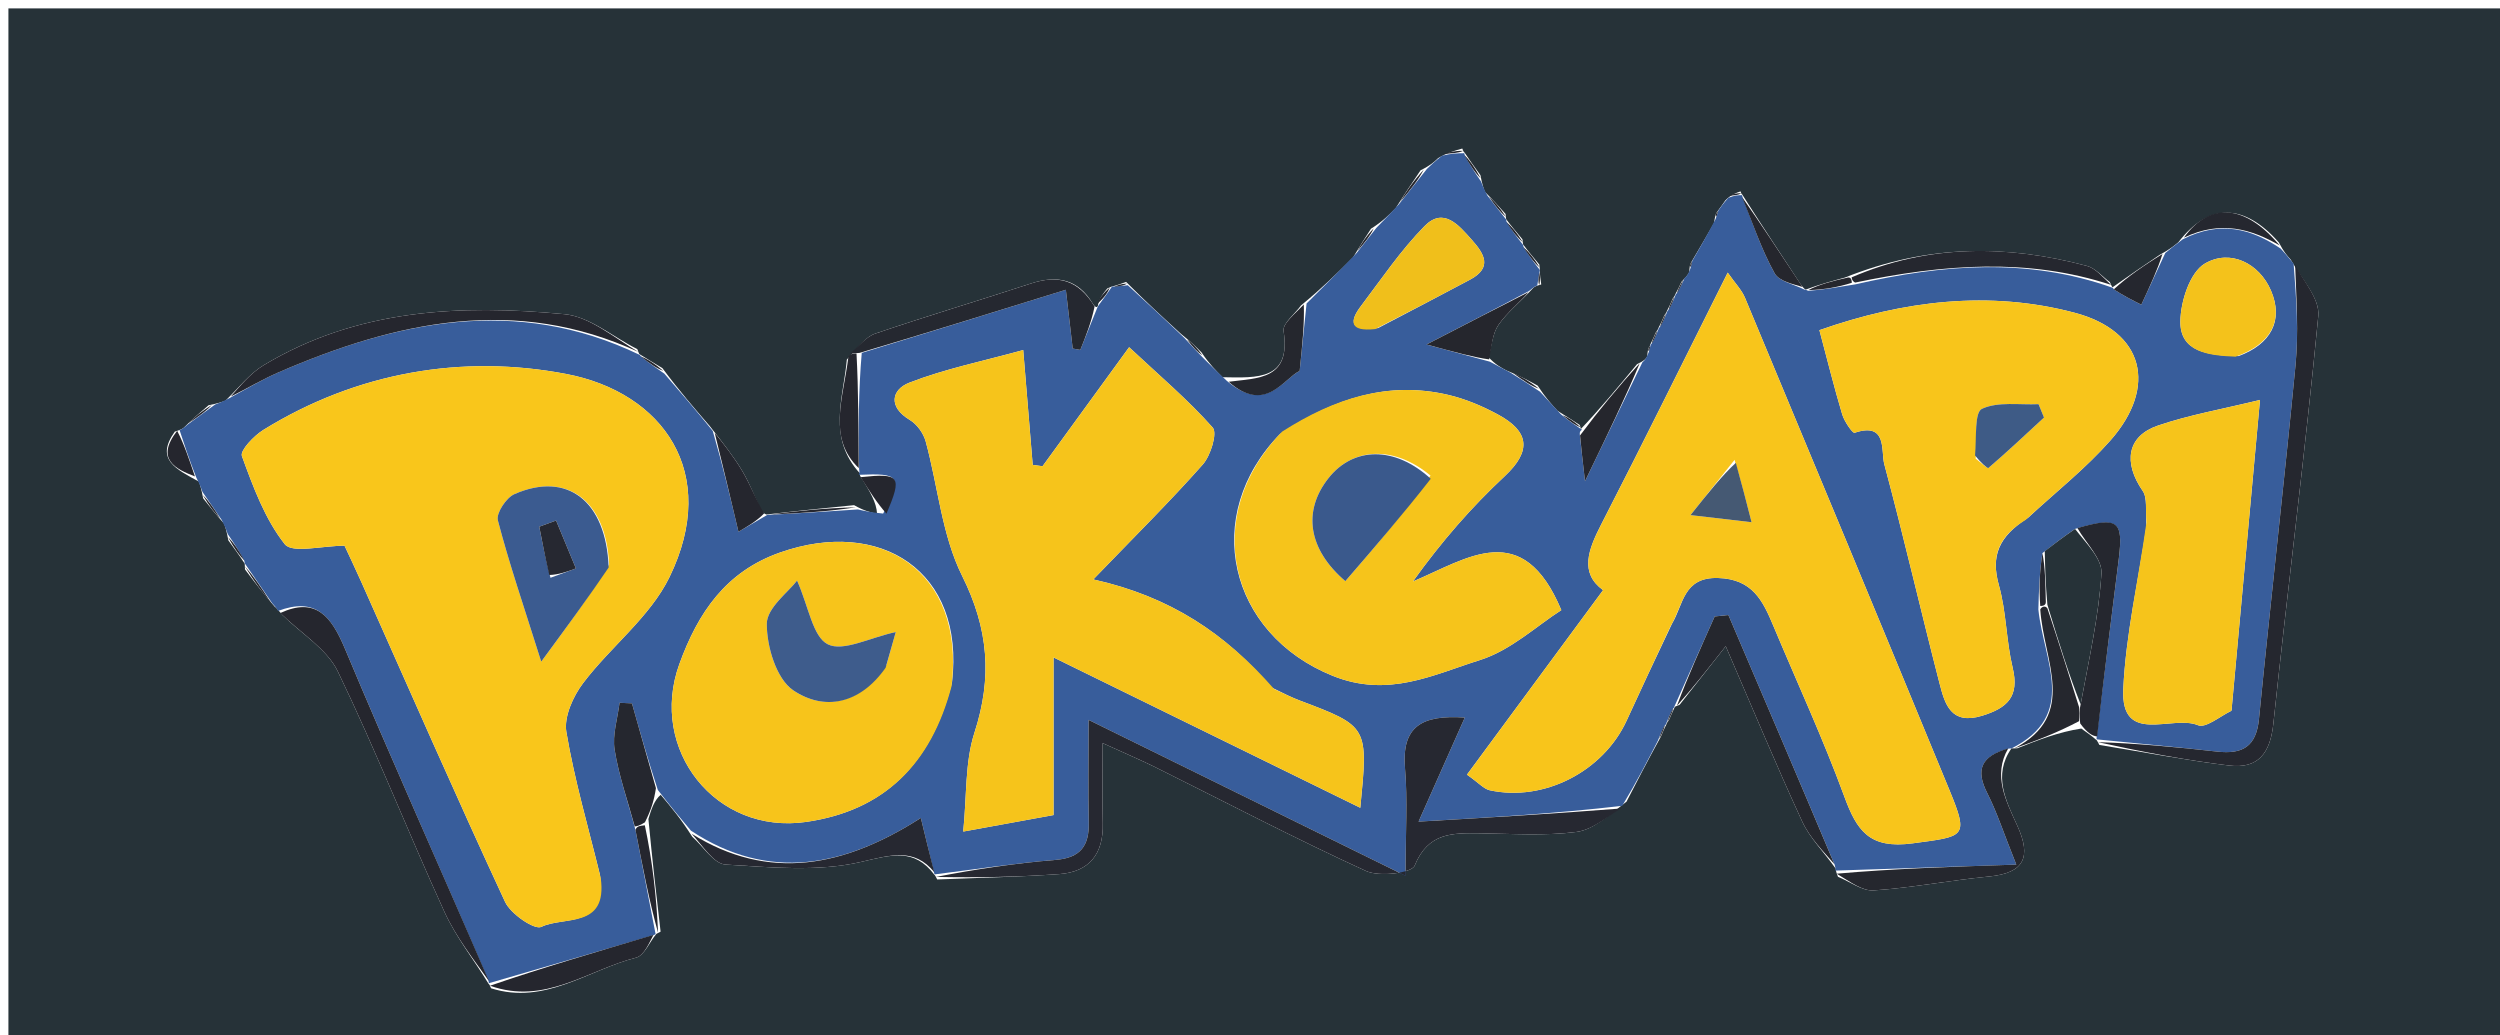<svg version="1.1" id="Layer_1" xmlns="http://www.w3.org/2000/svg" xmlns:xlink="http://www.w3.org/1999/xlink" x="0px" y="0px"
	 width="100%" viewBox="0 0 297 123" enable-background="new 0 0 297 123" xml:space="preserve">
<path fill="#263238" opacity="1" stroke="none" 
	d="
M178,124 
	C118.667,124 59.833,124 1,124 
	C1,83 1,42 1,1 
	C100,1 199,1 298,1 
	C298,42 298,83 298,124 
	C258.167,124 218.333,124 178,124 
M197.996,85.996 
	C197.996,85.996 197.918,86.017 198.273,85.542 
	C198.508,85.001 198.742,84.46 198.967,83.985 
	C198.967,83.985 198.902,83.967 199.537,83.73 
	C201.199,81.617 202.862,79.505 205.016,76.768 
	C208.174,84.067 211.004,90.89 214.1,97.59 
	C215.017,99.574 216.681,101.213 218.093,103.21 
	C218.093,103.21 218.044,103.426 218.352,104.163 
	C219.774,104.736 221.236,105.878 222.61,105.781 
	C227.197,105.457 231.741,104.576 236.323,104.125 
	C240.506,103.713 241.337,101.797 239.673,98.133 
	C238.327,95.171 236.709,92.125 238.975,88.887 
	C238.975,88.887 238.918,88.938 239.658,88.896 
	C242.105,87.93 244.553,86.965 247.257,86.552 
	C247.904,87.005 248.551,87.458 249.087,87.943 
	C249.087,87.943 249.056,87.833 249.412,88.501 
	C254.539,89.332 259.649,90.311 264.801,90.942 
	C268.274,91.368 269.704,89.48 270.075,85.968 
	C271.783,69.814 273.859,53.698 275.413,37.53 
	C275.61,35.488 273.509,33.225 272.114,30.813 
	C271.721,30.383 271.328,29.954 270.72,28.794 
	C266.619,24.164 262.468,24.018 258.781,28.787 
	C258.266,29.211 257.75,29.635 256.572,30.275 
	C254.686,31.55 252.801,32.825 250.975,34.125 
	C250.975,34.125 250.931,34.172 250.649,33.509 
	C249.745,32.852 248.93,31.859 247.922,31.59 
	C238.478,29.071 229.118,28.991 219.162,32.978 
	C217.616,33.397 216.071,33.815 214.526,34.4 
	C214.526,34.4 214.359,34.402 213.919,33.776 
	C211.564,30.201 209.21,26.626 206.96,23.084 
	C206.96,23.084 206.926,23.188 206.777,22.734 
	C206.211,22.932 205.644,23.13 204.967,23.811 
	C204.689,24.214 204.411,24.618 203.962,25.209 
	C203.81,25.425 203.762,25.664 203.614,26.544 
	C202.756,28.031 201.898,29.518 200.889,31.205 
	C200.758,31.428 200.727,31.667 200.68,32.341 
	C200.554,32.61 200.373,32.834 199.762,33.473 
	C199.515,34.009 199.269,34.545 199.002,35.002 
	C199.002,35.002 199.081,34.982 198.726,35.457 
	C198.492,35.999 198.258,36.54 198.002,37.003 
	C198.002,37.003 198.081,36.982 197.726,37.458 
	C197.492,37.999 197.258,38.54 197.002,39.003 
	C197.002,39.003 197.081,38.982 196.726,39.458 
	C196.492,39.999 196.257,40.54 196.013,41.007 
	C196.013,41.007 196.087,40.997 195.928,41.199 
	C195.788,41.423 195.75,41.665 195.684,42.35 
	C195.551,42.62 195.364,42.846 194.478,43.265 
	C192.222,45.99 189.966,48.716 187.646,51.132 
	C187.646,51.132 187.955,51.066 187.653,50.475 
	C186.926,50.003 186.2,49.531 185.027,48.8 
	C184.333,48.042 183.639,47.284 182.669,45.81 
	C181.614,45.23 180.558,44.651 178.95,44.003 
	C178.3,43.658 177.65,43.313 176.835,42.432 
	C177.211,41.131 177.3,39.63 178.033,38.577 
	C179.082,37.071 180.602,35.892 182.079,34.28 
	C182.224,34.101 182.406,33.98 183.098,33.794 
	C183.015,33.213 182.933,32.631 182.924,32.026 
	C182.924,32.026 182.947,32.099 182.874,31.431 
	C182.205,30.634 181.536,29.837 180.936,29.03 
	C180.936,29.03 180.945,29.1 180.869,28.432 
	C180.198,27.637 179.527,26.843 178.922,26.025 
	C178.922,26.025 178.943,26.092 178.86,25.416 
	C178.158,24.63 177.457,23.845 176.401,22.786 
	C176.248,22.376 176.095,21.966 175.875,20.811 
	C175.206,19.89 174.537,18.969 173.972,18.099 
	C173.972,18.099 173.92,18.203 173.719,17.647 
	C172.84,17.889 171.96,18.131 170.853,18.78 
	C170.408,19.209 169.964,19.638 168.768,20.227 
	C167.864,21.562 166.961,22.896 165.813,24.724 
	C165.047,25.506 164.281,26.289 162.872,27.175 
	C162.255,28.123 161.638,29.072 160.73,30.606 
	C158.894,32.422 157.057,34.238 154.562,36.284 
	C153.831,37.302 152.354,38.435 152.491,39.319 
	C153.392,45.158 149.423,44.891 145.237,44.814 
	C144.471,44.052 143.705,43.289 142.744,41.869 
	C142.132,41.254 141.519,40.638 140.339,39.699 
	C138.218,37.761 136.098,35.823 133.782,33.493 
	C133.205,33.705 132.627,33.918 132.038,34.052 
	C132.038,34.052 132.115,34.041 131.55,34.263 
	C131.055,34.865 130.56,35.468 130.421,36.353 
	C130.421,36.353 130.267,36.781 129.809,36.051 
	C128.06,33.146 125.579,32.665 122.501,33.673 
	C116.341,35.689 110.127,37.541 103.992,39.627 
	C102.853,40.015 101.979,41.185 100.603,42.72 
	C100.208,47.263 98.238,51.981 102.173,56.253 
	C102.173,56.253 102.017,56.408 102.462,56.968 
	C103.301,58.335 104.14,59.702 104.195,61.045 
	C103.434,60.87 102.673,60.696 101.463,60.013 
	C97.98,60.363 94.497,60.714 91.119,61.117 
	C91.119,61.117 91.066,61.223 90.478,60.783 
	C89.732,59.182 89.104,57.512 88.21,55.999 
	C87.193,54.277 85.938,52.696 84.319,50.615 
	C82.519,48.538 80.719,46.462 78.69,43.73 
	C77.761,43.172 76.832,42.613 75.971,42.072 
	C75.971,42.072 75.951,42.139 75.711,41.475 
	C72.831,40.035 70.045,37.611 67.055,37.325 
	C54.674,36.141 42.404,36.712 31.312,43.394 
	C29.705,44.362 28.469,45.948 26.787,47.6 
	C26.376,47.753 25.965,47.906 24.781,48.143 
	C23.879,48.912 22.976,49.681 21.904,50.742 
	C21.748,50.916 21.556,51.029 20.764,51.278 
	C18.396,54.595 20.918,55.729 23.629,57.215 
	C23.772,57.627 23.916,58.038 24.135,59.209 
	C24.854,60.116 25.573,61.024 26.631,62.217 
	C26.774,62.627 26.917,63.038 27.126,64.194 
	C27.8,65.114 28.474,66.034 29.081,66.975 
	C29.081,66.975 29.064,66.907 29.105,67.646 
	C30.178,69.072 31.252,70.498 32.626,72.063 
	C32.817,72.191 32.949,72.364 33.567,73.073 
	C35.804,75.281 38.845,77.1 40.132,79.765 
	C44.656,89.135 48.466,98.848 52.793,108.317 
	C54.187,111.367 56.344,114.068 58.055,116.896 
	C58.055,116.896 58.088,116.8 58.341,117.409 
	C64.75,119.445 69.881,115.217 75.565,113.769 
	C76.544,113.519 77.173,111.891 77.957,110.974 
	C77.957,110.974 77.882,110.967 78.478,110.681 
	C77.987,106.453 77.496,102.226 77.03,97.294 
	C77.366,96.193 77.703,95.092 78.491,94.422 
	C79.689,95.842 80.887,97.263 82.239,99.406 
	C83.553,100.561 84.81,102.623 86.19,102.709 
	C91.556,103.041 97.157,103.59 102.284,102.397 
	C105.949,101.544 108.605,100.721 111.033,103.956 
	C111.033,103.956 111.041,103.875 111.34,104.482 
	C116.169,104.281 121.005,104.189 125.823,103.844 
	C129.409,103.587 131.101,101.445 131.01,97.825 
	C130.938,94.956 130.996,92.085 130.996,88.282 
	C133.945,89.627 135.599,90.325 137.203,91.122 
	C145.549,95.271 153.811,99.599 162.282,103.473 
	C163.876,104.202 167.702,103.73 168.066,102.829 
	C169.649,98.907 172.567,98.954 175.809,98.997 
	C179.636,99.048 183.508,99.324 187.274,98.835 
	C189.267,98.576 191.075,96.901 193.229,95.237 
	C194.472,92.823 195.715,90.409 197.305,87.527 
	C197.528,86.991 197.752,86.455 197.996,85.996 
z"/>
<path fill="#385D9B" opacity="1" stroke="none" 
	d="
M27.06,63.449 
	C26.917,63.038 26.774,62.627 26.329,61.756 
	C25.372,60.346 24.715,59.398 24.059,58.449 
	C23.916,58.038 23.772,57.627 23.327,56.745 
	C22.459,54.543 21.893,52.811 21.327,51.079 
	C21.556,51.029 21.748,50.916 22.301,50.43 
	C23.651,49.432 24.603,48.745 25.555,48.058 
	C25.965,47.906 26.376,47.753 27.263,47.293 
	C29.514,46.066 31.24,45.037 33.069,44.245 
	C47.092,38.176 61.277,35.08 75.951,42.139 
	C75.951,42.139 75.971,42.072 76.124,42.323 
	C77.158,43.178 78.039,43.782 78.92,44.385 
	C80.719,46.462 82.519,48.538 84.676,51.199 
	C85.886,55.388 86.74,58.993 87.729,63.172 
	C88.722,62.592 89.894,61.908 91.066,61.223 
	C91.066,61.223 91.119,61.117 91.521,61.154 
	C95.253,60.967 98.582,60.744 101.912,60.521 
	C102.673,60.696 103.434,60.87 104.918,61.011 
	C107.215,56.554 106.924,56.188 102.017,56.408 
	C102.017,56.408 102.173,56.253 102.062,55.714 
	C101.971,50.784 101.99,46.394 102.376,41.923 
	C110.566,39.413 118.388,36.983 126.624,34.425 
	C126.968,37.375 127.203,39.39 127.438,41.406 
	C127.739,41.46 128.04,41.514 128.34,41.568 
	C128.982,39.972 129.624,38.377 130.267,36.781 
	C130.267,36.781 130.421,36.353 130.563,36.204 
	C131.175,35.384 131.645,34.713 132.115,34.041 
	C132.115,34.041 132.038,34.052 132.364,34.042 
	C133.12,33.982 133.549,33.933 133.978,33.885 
	C136.098,35.823 138.218,37.761 140.731,40.173 
	C141.729,41.274 142.334,41.901 142.938,42.527 
	C143.705,43.289 144.471,44.052 145.724,45.223 
	C150.345,49.211 152.474,44.995 154.4,44.059 
	C154.733,40.813 154.977,38.433 155.221,36.053 
	C157.057,34.238 158.894,32.422 161.122,30.108 
	C162.181,28.763 162.848,27.917 163.515,27.071 
	C164.281,26.289 165.047,25.506 166.193,24.26 
	C167.555,22.554 168.537,21.311 169.519,20.068 
	C169.964,19.638 170.408,19.209 171.316,18.497 
	C172.492,18.21 173.206,18.207 173.92,18.203 
	C173.92,18.203 173.972,18.099 173.993,18.41 
	C174.658,19.666 175.3,20.611 175.943,21.556 
	C176.095,21.966 176.248,22.376 176.698,23.217 
	C177.644,24.462 178.294,25.277 178.943,26.092 
	C178.943,26.092 178.922,26.025 178.976,26.341 
	C179.668,27.471 180.306,28.285 180.945,29.1 
	C180.945,29.1 180.936,29.03 180.996,29.337 
	C181.686,30.462 182.316,31.281 182.947,32.099 
	C182.947,32.099 182.924,32.026 182.884,32.353 
	C182.772,33.092 182.7,33.505 182.628,33.918 
	C182.406,33.98 182.224,34.101 181.657,34.565 
	C177.717,36.666 174.2,38.482 169.466,40.927 
	C172.979,41.879 174.989,42.424 177,42.968 
	C177.65,43.313 178.3,43.658 179.476,44.291 
	C180.983,45.228 181.964,45.877 182.945,46.526 
	C183.639,47.284 184.333,48.042 185.434,49.218 
	C186.546,50.113 187.25,50.589 187.955,51.066 
	C187.955,51.066 187.646,51.132 187.677,51.577 
	C187.844,53.21 187.981,54.398 188.298,57.166 
	C191.014,51.541 193.069,47.285 195.125,43.029 
	C195.364,42.846 195.551,42.62 195.84,41.912 
	C195.995,41.475 196.087,40.997 196.087,40.997 
	C196.087,40.997 196.013,41.007 196.223,40.825 
	C196.649,40.089 196.865,39.536 197.081,38.982 
	C197.081,38.982 197.002,39.003 197.218,38.823 
	C197.649,38.089 197.865,37.536 198.081,36.982 
	C198.081,36.982 198.002,37.003 198.218,36.823 
	C198.649,36.089 198.865,35.535 199.081,34.982 
	C199.081,34.982 199.002,35.002 199.218,34.824 
	C199.669,34.103 199.903,33.559 200.138,33.015 
	C200.373,32.834 200.554,32.61 200.817,31.907 
	C200.954,31.473 201.04,31.006 201.04,31.006 
	C201.898,29.518 202.756,28.031 203.812,26.015 
	C204.01,25.486 204.133,25.021 204.133,25.021 
	C204.411,24.618 204.689,24.214 205.326,23.502 
	C206.098,23.191 206.512,23.189 206.926,23.188 
	C206.926,23.188 206.96,23.084 207.007,23.422 
	C208.274,26.68 209.294,29.711 210.822,32.459 
	C211.375,33.455 213.144,33.774 214.359,34.402 
	C214.359,34.402 214.526,34.4 214.82,34.552 
	C216.742,34.407 218.37,34.11 220.393,33.786 
	C230.87,31.384 240.93,30.61 250.931,34.172 
	C250.931,34.172 250.975,34.125 251.145,34.389 
	C252.295,35.146 253.275,35.638 254.389,36.198 
	C255.435,33.943 256.335,32.001 257.235,30.059 
	C257.75,29.635 258.266,29.211 259.3,28.433 
	C263.84,26.127 267.467,27.213 270.935,29.525 
	C271.328,29.954 271.721,30.383 272.481,31.314 
	C272.819,35.667 273.078,39.546 272.711,43.365 
	C271.362,57.391 269.748,71.391 268.368,85.414 
	C268.044,88.706 266.4,89.627 263.41,89.29 
	C258.631,88.753 253.841,88.313 249.056,87.833 
	C249.056,87.833 249.087,87.943 249.085,87.501 
	C249.962,80.16 250.858,73.264 251.714,66.363 
	C252.274,61.847 251.584,61.354 246.516,62.835 
	C245.128,63.784 244.023,64.631 242.638,65.712 
	C242.292,67.964 242.225,69.982 242.158,72.401 
	C242.781,78.523 246.92,84.95 238.918,88.938 
	C238.918,88.938 238.975,88.887 238.603,88.941 
	C235.341,89.83 234.679,91.45 236.075,94.196 
	C237.237,96.484 238.032,98.958 239.537,102.716 
	C231.701,102.975 224.873,103.2 218.044,103.426 
	C218.044,103.426 218.093,103.21 217.966,102.756 
	C213.669,92.555 209.499,82.809 205.329,73.063 
	C204.787,73.121 204.246,73.179 203.705,73.238 
	C202.104,76.814 200.503,80.391 198.902,83.967 
	C198.902,83.967 198.967,83.985 198.766,84.171 
	C198.349,84.91 198.134,85.464 197.918,86.017 
	C197.918,86.017 197.996,85.996 197.785,86.175 
	C197.368,86.901 197.163,87.448 196.957,87.995 
	C195.715,90.409 194.472,92.823 192.719,95.732 
	C184.699,96.665 177.189,97.103 168.524,97.608 
	C170.696,92.723 172.264,89.193 174.018,85.248 
	C168.911,84.901 166.488,86.287 166.918,91.306 
	C167.238,95.041 166.981,98.826 166.981,104.046 
	C153.976,97.649 142.102,91.807 129.326,85.522 
	C129.326,90.443 129.261,94.057 129.347,97.668 
	C129.413,100.472 128.387,101.915 125.381,102.159 
	C120.586,102.548 115.82,103.285 111.041,103.875 
	C111.041,103.875 111.033,103.956 110.95,103.605 
	C110.41,101.367 109.954,99.48 109.395,97.172 
	C100.367,102.958 91.376,104.815 82.085,98.683 
	C80.887,97.263 79.689,95.842 78.151,93.846 
	C76.899,90.033 75.987,86.795 75.076,83.558 
	C74.585,83.536 74.094,83.514 73.603,83.493 
	C73.378,85.357 72.734,87.287 73.019,89.07 
	C73.512,92.156 74.58,95.15 75.49,98.584 
	C76.343,102.98 77.113,106.973 77.882,110.967 
	C77.882,110.967 77.957,110.974 77.629,111.099 
	C70.897,113.083 64.493,114.941 58.088,116.8 
	C58.088,116.8 58.055,116.896 58.047,116.545 
	C52.325,103.163 46.474,90.189 40.977,77.068 
	C39.333,73.145 37.476,70.901 33.021,72.582 
	C32.949,72.364 32.817,72.191 32.345,71.678 
	C31.065,69.831 30.064,68.369 29.064,66.907 
	C29.064,66.907 29.081,66.975 29.03,66.631 
	C28.339,65.342 27.699,64.395 27.06,63.449 
M71.275,103.927 
	C69.894,98.281 68.248,92.68 67.285,86.963 
	C66.982,85.162 68.081,82.728 69.28,81.145 
	C72.552,76.825 77.229,73.295 79.533,68.567 
	C85.583,56.153 78.742,46.631 67.288,44.431 
	C54.948,42.061 42.414,44.198 31.294,51.068 
	C30.166,51.765 28.497,53.522 28.738,54.181 
	C30.073,57.835 31.468,61.66 33.828,64.647 
	C34.721,65.779 38.247,64.831 40.932,64.831 
	C41.531,66.122 42.238,67.599 42.905,69.094 
	C48.571,81.794 54.146,94.536 60.004,107.147 
	C60.671,108.584 63.515,110.509 64.31,110.114 
	C66.939,108.81 72.203,110.428 71.275,103.927 
M151.034,81.656 
	C145.651,75.322 139.033,70.864 129.882,68.836 
	C134.726,63.808 138.954,59.626 142.89,55.184 
	C143.83,54.123 144.647,51.449 144.072,50.8 
	C141.159,47.512 137.77,44.646 134.139,41.25 
	C130.469,46.295 127.162,50.841 123.855,55.388 
	C123.465,55.336 123.076,55.284 122.686,55.232 
	C122.331,50.933 121.976,46.633 121.559,41.587 
	C116.838,42.889 112.297,43.807 108.04,45.458 
	C105.931,46.276 105.453,48.318 108.088,49.892 
	C108.931,50.396 109.702,51.462 109.965,52.42 
	C111.433,57.763 111.887,63.573 114.303,68.419 
	C117.441,74.716 117.898,80.471 115.767,87.04 
	C114.627,90.55 114.867,94.508 114.43,98.789 
	C118.745,98.001 121.651,97.47 125.162,96.829 
	C125.162,90.707 125.162,84.859 125.162,78.103 
	C137.839,84.316 149.607,90.085 161.603,95.965 
	C162.556,86.296 162.554,86.3 154.422,83.227 
	C153.491,82.875 152.592,82.438 151.034,81.656 
M198.652,74.058 
	C200.002,71.815 199.96,68.544 204.109,68.666 
	C208.199,68.787 209.427,71.375 210.676,74.357 
	C213.505,81.108 216.586,87.765 219.105,94.629 
	C220.6,98.705 222.094,100.882 227.227,100.188 
	C233.419,99.352 233.927,99.526 231.609,93.9 
	C223.566,74.371 215.442,54.876 207.309,35.384 
	C206.92,34.451 206.151,33.675 205.253,32.388 
	C200.058,42.765 195.229,52.572 190.23,62.293 
	C188.677,65.315 187.629,68.055 190.446,70.11 
	C184.969,77.535 179.696,84.682 174.276,92.03 
	C175.697,93.026 176.283,93.733 176.989,93.886 
	C183.424,95.281 190.475,91.641 193.248,85.601 
	C194.914,81.972 196.601,78.353 198.652,74.058 
M240.935,61.51 
	C244.213,58.468 247.766,55.669 250.711,52.332 
	C256.354,45.936 254.71,39.343 246.476,37.157 
	C236.333,34.465 226.175,35.702 216.145,39.223 
	C217.112,42.852 217.905,46.069 218.857,49.239 
	C219.108,50.076 220.09,51.495 220.322,51.416 
	C224.254,50.093 223.435,53.59 223.852,55.142 
	C226.174,63.802 228.184,72.545 230.426,81.227 
	C231.051,83.647 231.768,86.157 235.451,85.037 
	C238.479,84.116 239.925,82.747 239.107,79.342 
	C238.335,76.124 238.361,72.701 237.469,69.528 
	C236.495,66.062 237.428,63.742 240.935,61.51 
M152.075,51.551 
	C142.589,61.26 145.976,75.297 158.311,80.282 
	C164.914,82.951 170.251,80.161 175.809,78.418 
	C179.481,77.267 182.591,74.325 185.486,72.482 
	C180.886,61.489 174.397,66.316 167.849,69.084 
	C171.292,64.284 174.84,60.229 178.76,56.571 
	C182.05,53.502 181.604,51.219 177.965,49.249 
	C176.094,48.235 174.059,47.377 171.994,46.899 
	C164.928,45.264 158.554,47.285 152.075,51.551 
M113.1,81.088 
	C114.685,67.739 104.497,61.478 92.669,65.64 
	C86.237,67.903 82.936,72.752 80.705,78.898 
	C77.024,89.039 85.026,99.209 95.787,97.642 
	C105.008,96.299 110.601,90.834 113.1,81.088 
M254.995,62.537 
	C254.031,68.97 252.548,75.378 252.246,81.842 
	C251.928,88.636 258.062,84.877 261.119,86.156 
	C262.039,86.541 263.733,85.093 265.059,84.458 
	C265.144,84.417 265.128,84.147 265.144,83.982 
	C266.241,72.027 267.336,60.072 268.487,47.511 
	C263.993,48.612 260.074,49.29 256.359,50.561 
	C252.682,51.818 252.219,54.947 254.553,58.321 
	C255.122,59.144 254.87,60.535 254.995,62.537 
M265.952,42.303 
	C269.73,40.919 271.344,38.105 269.779,34.492 
	C268.384,31.273 264.95,29.549 261.939,31.311 
	C260.17,32.347 259.046,35.815 259.027,38.2 
	C258.998,41.804 262.292,42.249 265.952,42.303 
M163.722,38.974 
	C167.363,37.059 171.014,35.16 174.643,33.222 
	C177.334,31.784 176.335,30.158 174.851,28.492 
	C173.296,26.746 171.499,24.566 169.247,26.852 
	C166.413,29.728 164.115,33.142 161.665,36.382 
	C160.389,38.069 160.184,39.441 163.722,38.974 
z"/>
<path fill="#262831" opacity="1" stroke="none" 
	d="
M111.191,104.178 
	C115.82,103.285 120.586,102.548 125.381,102.159 
	C128.387,101.915 129.413,100.472 129.347,97.668 
	C129.261,94.057 129.326,90.443 129.326,85.522 
	C142.102,91.807 153.976,97.649 166.981,104.046 
	C166.981,98.826 167.238,95.041 166.918,91.306 
	C166.488,86.287 168.911,84.901 174.018,85.248 
	C172.264,89.193 170.696,92.723 168.524,97.608 
	C177.189,97.103 184.699,96.665 192.588,96.046 
	C191.075,96.901 189.267,98.576 187.274,98.835 
	C183.508,99.324 179.636,99.048 175.809,98.997 
	C172.567,98.954 169.649,98.907 168.066,102.829 
	C167.702,103.73 163.876,104.202 162.282,103.473 
	C153.811,99.599 145.549,95.271 137.203,91.122 
	C135.599,90.325 133.945,89.627 130.996,88.282 
	C130.996,92.085 130.938,94.956 131.01,97.825 
	C131.101,101.445 129.409,103.587 125.823,103.844 
	C121.005,104.189 116.169,104.281 111.191,104.178 
z"/>
<path fill="#25272F" opacity="1" stroke="none" 
	d="
M249.234,88.167 
	C253.841,88.313 258.631,88.753 263.41,89.29 
	C266.4,89.627 268.044,88.706 268.368,85.414 
	C269.748,71.391 271.362,57.391 272.711,43.365 
	C273.078,39.546 272.819,35.667 272.66,31.439 
	C273.509,33.225 275.61,35.488 275.413,37.53 
	C273.859,53.698 271.783,69.814 270.075,85.968 
	C269.704,89.48 268.274,91.368 264.801,90.942 
	C259.649,90.311 254.539,89.332 249.234,88.167 
z"/>
<path fill="#25262E" opacity="1" stroke="none" 
	d="
M33.294,72.828 
	C37.476,70.901 39.333,73.145 40.977,77.068 
	C46.474,90.189 52.325,103.163 58.096,116.561 
	C56.344,114.068 54.187,111.367 52.793,108.317 
	C48.466,98.848 44.656,89.135 40.132,79.765 
	C38.845,77.1 35.804,75.281 33.294,72.828 
z"/>
<path fill="#25262E" opacity="1" stroke="none" 
	d="
M75.831,41.807 
	C61.277,35.08 47.092,38.176 33.069,44.245 
	C31.24,45.037 29.514,46.066 27.401,47.117 
	C28.469,45.948 29.705,44.362 31.312,43.394 
	C42.404,36.712 54.674,36.141 67.055,37.325 
	C70.045,37.611 72.831,40.035 75.831,41.807 
z"/>
<path fill="#25272E" opacity="1" stroke="none" 
	d="
M199.219,83.849 
	C200.503,80.391 202.104,76.814 203.705,73.238 
	C204.246,73.179 204.787,73.121 205.329,73.063 
	C209.499,82.809 213.669,92.555 217.921,102.655 
	C216.681,101.213 215.017,99.574 214.1,97.59 
	C211.004,90.89 208.174,84.067 205.016,76.768 
	C202.862,79.505 201.199,81.617 199.219,83.849 
z"/>
<path fill="#252830" opacity="1" stroke="none" 
	d="
M130.038,36.416 
	C129.624,38.377 128.982,39.972 128.34,41.568 
	C128.04,41.514 127.739,41.46 127.438,41.406 
	C127.203,39.39 126.968,37.375 126.624,34.425 
	C118.388,36.983 110.566,39.413 102.119,41.922 
	C101.325,41.998 101.154,41.996 100.983,41.994 
	C101.979,41.185 102.853,40.015 103.992,39.627 
	C110.127,37.541 116.341,35.689 122.501,33.673 
	C125.579,32.665 128.06,33.146 130.038,36.416 
z"/>
<path fill="#25272E" opacity="1" stroke="none" 
	d="
M218.198,103.794 
	C224.873,103.2 231.701,102.975 239.537,102.716 
	C238.032,98.958 237.237,96.484 236.075,94.196 
	C234.679,91.45 235.341,89.83 238.577,88.913 
	C236.709,92.125 238.327,95.171 239.673,98.133 
	C241.337,101.797 240.506,103.713 236.323,104.125 
	C231.741,104.576 227.197,105.457 222.61,105.781 
	C221.236,105.878 219.774,104.736 218.198,103.794 
z"/>
<path fill="#262831" opacity="1" stroke="none" 
	d="
M82.162,99.045 
	C91.376,104.815 100.367,102.958 109.395,97.172 
	C109.954,99.48 110.41,101.367 110.991,103.609 
	C108.605,100.721 105.949,101.544 102.284,102.397 
	C97.157,103.59 91.556,103.041 86.19,102.709 
	C84.81,102.623 83.553,100.561 82.162,99.045 
z"/>
<path fill="#25272F" opacity="1" stroke="none" 
	d="
M250.79,33.841 
	C240.93,30.61 230.87,31.384 220.388,33.57 
	C219.988,33.381 219.974,32.949 219.974,32.949 
	C229.118,28.991 238.478,29.071 247.922,31.59 
	C248.93,31.859 249.745,32.852 250.79,33.841 
z"/>
<path fill="#25272F" opacity="1" stroke="none" 
	d="
M246.799,62.732 
	C251.584,61.354 252.274,61.847 251.714,66.363 
	C250.858,73.264 249.962,80.16 249.14,87.485 
	C248.551,87.458 247.904,87.005 247.129,85.947 
	C247,84.905 247,84.467 247.18,83.674 
	C248.184,78.257 249.328,73.216 249.654,68.123 
	C249.765,66.394 247.81,64.533 246.799,62.732 
z"/>
<path fill="#25272F" opacity="1" stroke="none" 
	d="
M75.406,98.182 
	C74.58,95.15 73.512,92.156 73.019,89.07 
	C72.734,87.287 73.378,85.357 73.603,83.493 
	C74.094,83.514 74.585,83.536 75.076,83.558 
	C75.987,86.795 76.899,90.033 77.925,93.631 
	C77.703,95.092 77.366,96.193 76.618,97.691 
	C75.939,98.12 75.673,98.151 75.406,98.182 
z"/>
<path fill="#25272E" opacity="1" stroke="none" 
	d="
M247,84.029 
	C247,84.467 247,84.905 247,85.671 
	C244.553,86.965 242.105,87.93 239.288,88.917 
	C246.92,84.95 242.781,78.523 242.383,72.394 
	C242.606,71.985 243.054,71.965 243.237,72.29 
	C244.613,76.42 245.806,80.224 247,84.029 
z"/>
<path fill="#25262E" opacity="1" stroke="none" 
	d="
M58.215,117.104 
	C64.493,114.941 70.897,113.083 77.633,111.062 
	C77.173,111.891 76.544,113.519 75.565,113.769 
	C69.881,115.217 64.75,119.445 58.215,117.104 
z"/>
<path fill="#25272E" opacity="1" stroke="none" 
	d="
M154.891,36.169 
	C154.977,38.433 154.733,40.813 154.4,44.059 
	C152.474,44.995 150.345,49.211 145.962,45.353 
	C149.423,44.891 153.392,45.158 152.491,39.319 
	C152.354,38.435 153.831,37.302 154.891,36.169 
z"/>
<path fill="#25262D" opacity="1" stroke="none" 
	d="
M176.917,42.7 
	C174.989,42.424 172.979,41.879 169.466,40.927 
	C174.2,38.482 177.717,36.666 181.578,34.711 
	C180.602,35.892 179.082,37.071 178.033,38.577 
	C177.3,39.63 177.211,41.131 176.917,42.7 
z"/>
<path fill="#25262D" opacity="1" stroke="none" 
	d="
M194.801,43.147 
	C193.069,47.285 191.014,51.541 188.298,57.166 
	C187.981,54.398 187.844,53.21 187.709,51.731 
	C189.966,48.716 192.222,45.99 194.801,43.147 
z"/>
<path fill="#25262E" opacity="1" stroke="none" 
	d="
M90.772,61.003 
	C89.894,61.908 88.722,62.592 87.729,63.172 
	C86.74,58.993 85.886,55.388 84.91,51.418 
	C85.938,52.696 87.193,54.277 88.21,55.999 
	C89.104,57.512 89.732,59.182 90.772,61.003 
z"/>
<path fill="#25262D" opacity="1" stroke="none" 
	d="
M214.139,34.089 
	C213.144,33.774 211.375,33.455 210.822,32.459 
	C209.294,29.711 208.274,26.68 206.955,23.405 
	C209.21,26.626 211.564,30.201 214.139,34.089 
z"/>
<path fill="#25262E" opacity="1" stroke="none" 
	d="
M75.49,98.584 
	C75.673,98.151 75.939,98.12 76.605,98.044 
	C77.496,102.226 77.987,106.453 78.18,110.824 
	C77.113,106.973 76.343,102.98 75.49,98.584 
z"/>
<path fill="#25262E" opacity="1" stroke="none" 
	d="
M100.793,42.357 
	C101.154,41.996 101.325,41.998 101.753,42.002 
	C101.99,46.394 101.971,50.784 102.02,55.613 
	C98.238,51.981 100.208,47.263 100.793,42.357 
z"/>
<path fill="#25272F" opacity="1" stroke="none" 
	d="
M270.827,29.16 
	C267.467,27.213 263.84,26.127 259.45,28.232 
	C262.468,24.018 266.619,24.164 270.827,29.16 
z"/>
<path fill="#25262E" opacity="1" stroke="none" 
	d="
M101.688,60.267 
	C98.582,60.744 95.253,60.967 91.468,61.127 
	C94.497,60.714 97.98,60.363 101.688,60.267 
z"/>
<path fill="#25272F" opacity="1" stroke="none" 
	d="
M256.903,30.167 
	C256.335,32.001 255.435,33.943 254.389,36.198 
	C253.275,35.638 252.295,35.146 251.115,34.377 
	C252.801,32.825 254.686,31.55 256.903,30.167 
z"/>
<path fill="#25262E" opacity="1" stroke="none" 
	d="
M21.046,51.178 
	C21.893,52.811 22.459,54.543 23.157,56.602 
	C20.918,55.729 18.396,54.595 21.046,51.178 
z"/>
<path fill="#25262E" opacity="1" stroke="none" 
	d="
M102.24,56.688 
	C106.924,56.188 107.215,56.554 105.31,61.023 
	C104.14,59.702 103.301,58.335 102.24,56.688 
z"/>
<path fill="#25262E" opacity="1" stroke="none" 
	d="
M29.084,67.276 
	C30.064,68.369 31.065,69.831 32.195,71.609 
	C31.252,70.498 30.178,69.072 29.084,67.276 
z"/>
<path fill="#25262D" opacity="1" stroke="none" 
	d="
M219.568,32.963 
	C219.974,32.949 219.988,33.381 219.993,33.597 
	C218.37,34.11 216.742,34.407 214.82,34.469 
	C216.071,33.815 217.616,33.397 219.568,32.963 
z"/>
<path fill="#25262D" opacity="1" stroke="none" 
	d="
M169.143,20.148 
	C168.537,21.311 167.555,22.554 166.315,24.014 
	C166.961,22.896 167.864,21.562 169.143,20.148 
z"/>
<path fill="#25262D" opacity="1" stroke="none" 
	d="
M163.193,27.123 
	C162.848,27.917 162.181,28.763 161.267,29.815 
	C161.638,29.072 162.255,28.123 163.193,27.123 
z"/>
<path fill="#25262D" opacity="1" stroke="none" 
	d="
M173.82,17.925 
	C173.206,18.207 172.492,18.21 171.429,18.294 
	C171.96,18.131 172.84,17.889 173.82,17.925 
z"/>
<path fill="#25262E" opacity="1" stroke="none" 
	d="
M27.093,63.821 
	C27.699,64.395 28.339,65.342 29.063,66.621 
	C28.474,66.034 27.8,65.114 27.093,63.821 
z"/>
<path fill="#25262D" opacity="1" stroke="none" 
	d="
M175.909,21.183 
	C175.3,20.611 174.658,19.666 173.941,18.384 
	C174.537,18.969 175.206,19.89 175.909,21.183 
z"/>
<path fill="#25262D" opacity="1" stroke="none" 
	d="
M178.901,25.754 
	C178.294,25.277 177.644,24.462 176.875,23.353 
	C177.457,23.845 178.158,24.63 178.901,25.754 
z"/>
<path fill="#25262E" opacity="1" stroke="none" 
	d="
M25.168,48.101 
	C24.603,48.745 23.651,49.432 22.387,50.284 
	C22.976,49.681 23.879,48.912 25.168,48.101 
z"/>
<path fill="#25262D" opacity="1" stroke="none" 
	d="
M182.807,46.168 
	C181.964,45.877 180.983,45.228 179.752,44.325 
	C180.558,44.651 181.614,45.23 182.807,46.168 
z"/>
<path fill="#25262D" opacity="1" stroke="none" 
	d="
M180.907,28.766 
	C180.306,28.285 179.668,27.471 178.942,26.352 
	C179.527,26.843 180.198,27.637 180.907,28.766 
z"/>
<path fill="#25262E" opacity="1" stroke="none" 
	d="
M78.805,44.058 
	C78.039,43.782 77.158,43.178 76.09,42.314 
	C76.832,42.613 77.761,43.172 78.805,44.058 
z"/>
<path fill="#25262D" opacity="1" stroke="none" 
	d="
M182.91,31.765 
	C182.316,31.281 181.686,30.462 180.961,29.342 
	C181.536,29.837 182.205,30.634 182.91,31.765 
z"/>
<path fill="#25262E" opacity="1" stroke="none" 
	d="
M24.097,58.829 
	C24.715,59.398 25.372,60.346 26.16,61.613 
	C25.573,61.024 24.854,60.116 24.097,58.829 
z"/>
<path fill="#252830" opacity="1" stroke="none" 
	d="
M131.833,34.152 
	C131.645,34.713 131.175,35.384 130.385,36.063 
	C130.56,35.468 131.055,34.865 131.833,34.152 
z"/>
<path fill="#252830" opacity="1" stroke="none" 
	d="
M133.88,33.689 
	C133.549,33.933 133.12,33.982 132.37,34.08 
	C132.627,33.918 133.205,33.705 133.88,33.689 
z"/>
<path fill="#25262D" opacity="1" stroke="none" 
	d="
M182.863,33.856 
	C182.7,33.505 182.772,33.092 182.847,32.364 
	C182.933,32.631 183.015,33.213 182.863,33.856 
z"/>
<path fill="#25272E" opacity="1" stroke="none" 
	d="
M142.841,42.198 
	C142.334,41.901 141.729,41.274 141.016,40.335 
	C141.519,40.638 142.132,41.254 142.841,42.198 
z"/>
<path fill="#25262D" opacity="1" stroke="none" 
	d="
M206.852,22.961 
	C206.512,23.189 206.098,23.191 205.381,23.26 
	C205.644,23.13 206.211,22.932 206.852,22.961 
z"/>
<path fill="#25262D" opacity="1" stroke="none" 
	d="
M187.804,50.77 
	C187.25,50.589 186.546,50.113 185.657,49.347 
	C186.2,49.531 186.926,50.003 187.804,50.77 
z"/>
<path fill="#25262D" opacity="1" stroke="none" 
	d="
M198.904,35.22 
	C198.865,35.535 198.649,36.089 198.228,36.862 
	C198.258,36.54 198.492,35.999 198.904,35.22 
z"/>
<path fill="#25262D" opacity="1" stroke="none" 
	d="
M197.903,37.22 
	C197.865,37.536 197.649,38.089 197.228,38.862 
	C197.258,38.54 197.492,37.999 197.903,37.22 
z"/>
<path fill="#25262D" opacity="1" stroke="none" 
	d="
M199.95,33.244 
	C199.903,33.559 199.669,34.103 199.228,34.864 
	C199.269,34.545 199.515,34.009 199.95,33.244 
z"/>
<path fill="#25262D" opacity="1" stroke="none" 
	d="
M196.903,39.22 
	C196.865,39.536 196.649,40.089 196.228,40.862 
	C196.257,40.54 196.492,39.999 196.903,39.22 
z"/>
<path fill="#25272E" opacity="1" stroke="none" 
	d="
M198.096,85.78 
	C198.134,85.464 198.349,84.91 198.77,84.138 
	C198.742,84.46 198.508,85.001 198.096,85.78 
z"/>
<path fill="#25272E" opacity="1" stroke="none" 
	d="
M197.131,87.761 
	C197.163,87.448 197.368,86.901 197.774,86.136 
	C197.752,86.455 197.528,86.991 197.131,87.761 
z"/>
<path fill="#25262D" opacity="1" stroke="none" 
	d="
M200.964,31.105 
	C201.04,31.006 200.954,31.473 200.874,31.697 
	C200.727,31.667 200.758,31.428 200.964,31.105 
z"/>
<path fill="#25262D" opacity="1" stroke="none" 
	d="
M196.008,41.098 
	C196.087,40.997 195.995,41.475 195.905,41.7 
	C195.75,41.665 195.788,41.423 196.008,41.098 
z"/>
<path fill="#25262D" opacity="1" stroke="none" 
	d="
M204.047,25.115 
	C204.133,25.021 204.01,25.486 203.914,25.707 
	C203.762,25.664 203.81,25.425 204.047,25.115 
z"/>
<path fill="#F9C61B" opacity="1" stroke="none" 
	d="
M71.369,104.311 
	C72.203,110.428 66.939,108.81 64.31,110.114 
	C63.515,110.509 60.671,108.584 60.004,107.147 
	C54.146,94.536 48.571,81.794 42.905,69.094 
	C42.238,67.599 41.531,66.122 40.932,64.831 
	C38.247,64.831 34.721,65.779 33.828,64.647 
	C31.468,61.66 30.073,57.835 28.738,54.181 
	C28.497,53.522 30.166,51.765 31.294,51.068 
	C42.414,44.198 54.948,42.061 67.288,44.431 
	C78.742,46.631 85.583,56.153 79.533,68.567 
	C77.229,73.295 72.552,76.825 69.28,81.145 
	C68.081,82.728 66.982,85.162 67.285,86.963 
	C68.248,92.68 69.894,98.281 71.369,104.311 
M72.366,67.057 
	C72.016,59.482 67.374,55.957 61.105,58.707 
	C60.137,59.132 58.926,60.97 59.145,61.811 
	C60.469,66.893 62.177,71.876 64.296,78.603 
	C67.542,74.188 69.895,70.988 72.366,67.057 
z"/>
<path fill="#F6C41B" opacity="1" stroke="none" 
	d="
M151.356,81.848 
	C152.592,82.438 153.491,82.875 154.422,83.227 
	C162.554,86.3 162.556,86.296 161.603,95.965 
	C149.607,90.085 137.839,84.316 125.162,78.103 
	C125.162,84.859 125.162,90.707 125.162,96.829 
	C121.651,97.47 118.745,98.001 114.43,98.789 
	C114.867,94.508 114.627,90.55 115.767,87.04 
	C117.898,80.471 117.441,74.716 114.303,68.419 
	C111.887,63.573 111.433,57.763 109.965,52.42 
	C109.702,51.462 108.931,50.396 108.088,49.892 
	C105.453,48.318 105.931,46.276 108.04,45.458 
	C112.297,43.807 116.838,42.889 121.559,41.587 
	C121.976,46.633 122.331,50.933 122.686,55.232 
	C123.076,55.284 123.465,55.336 123.855,55.388 
	C127.162,50.841 130.469,46.295 134.139,41.25 
	C137.77,44.646 141.159,47.512 144.072,50.8 
	C144.647,51.449 143.83,54.123 142.89,55.184 
	C138.954,59.626 134.726,63.808 129.882,68.836 
	C139.033,70.864 145.651,75.322 151.356,81.848 
z"/>
<path fill="#F8C51B" opacity="1" stroke="none" 
	d="
M198.465,74.393 
	C196.601,78.353 194.914,81.972 193.248,85.601 
	C190.475,91.641 183.424,95.281 176.989,93.886 
	C176.283,93.733 175.697,93.026 174.276,92.03 
	C179.696,84.682 184.969,77.535 190.446,70.11 
	C187.629,68.055 188.677,65.315 190.23,62.293 
	C195.229,52.572 200.058,42.765 205.253,32.388 
	C206.151,33.675 206.92,34.451 207.309,35.384 
	C215.442,54.876 223.566,74.371 231.609,93.9 
	C233.927,99.526 233.419,99.352 227.227,100.188 
	C222.094,100.882 220.6,98.705 219.105,94.629 
	C216.586,87.765 213.505,81.108 210.676,74.357 
	C209.427,71.375 208.199,68.787 204.109,68.666 
	C199.96,68.544 200.002,71.815 198.465,74.393 
M206.067,54.63 
	C204.546,56.537 203.025,58.443 200.83,61.194 
	C204.111,61.577 205.812,61.775 208.088,62.04 
	C207.408,59.388 206.888,57.363 206.067,54.63 
z"/>
<path fill="#F8C51B" opacity="1" stroke="none" 
	d="
M240.657,61.752 
	C237.428,63.742 236.495,66.062 237.469,69.528 
	C238.361,72.701 238.335,76.124 239.107,79.342 
	C239.925,82.747 238.479,84.116 235.451,85.037 
	C231.768,86.157 231.051,83.647 230.426,81.227 
	C228.184,72.545 226.174,63.802 223.852,55.142 
	C223.435,53.59 224.254,50.093 220.322,51.416 
	C220.09,51.495 219.108,50.076 218.857,49.239 
	C217.905,46.069 217.112,42.852 216.145,39.223 
	C226.175,35.702 236.333,34.465 246.476,37.157 
	C254.71,39.343 256.354,45.936 250.711,52.332 
	C247.766,55.669 244.213,58.468 240.657,61.752 
M234.71,54.482 
	C235.232,54.874 236.117,55.688 236.223,55.597 
	C238.478,53.66 240.645,51.622 242.829,49.603 
	C242.612,49.074 242.395,48.545 242.178,48.016 
	C239.901,48.12 237.375,47.682 235.458,48.566 
	C234.554,48.983 234.822,51.938 234.71,54.482 
z"/>
<path fill="#F6C41B" opacity="1" stroke="none" 
	d="
M152.324,51.272 
	C158.554,47.285 164.928,45.264 171.994,46.899 
	C174.059,47.377 176.094,48.235 177.965,49.249 
	C181.604,51.219 182.05,53.502 178.76,56.571 
	C174.84,60.229 171.292,64.284 167.849,69.084 
	C174.397,66.316 180.886,61.489 185.486,72.482 
	C182.591,74.325 179.481,77.267 175.809,78.418 
	C170.251,80.161 164.914,82.951 158.311,80.282 
	C145.976,75.297 142.589,61.26 152.324,51.272 
M169.946,56.501 
	C165.672,52.945 160.773,53.07 157.819,56.812 
	C154.741,60.712 155.388,65.24 159.824,69.039 
	C163.212,65.117 166.605,61.188 169.946,56.501 
z"/>
<path fill="#F7C41B" opacity="1" stroke="none" 
	d="
M113.048,81.512 
	C110.601,90.834 105.008,96.299 95.787,97.642 
	C85.026,99.209 77.024,89.039 80.705,78.898 
	C82.936,72.752 86.237,67.903 92.669,65.64 
	C104.497,61.478 114.685,67.739 113.048,81.512 
M105.318,78.973 
	C105.774,77.362 106.231,75.75 106.419,75.087 
	C103.279,75.766 100.162,77.453 98.344,76.544 
	C96.556,75.65 96.085,72.121 94.693,68.973 
	C93.685,70.31 91.098,72.21 91.095,74.113 
	C91.091,76.822 92.23,80.65 94.231,82.003 
	C97.921,84.498 102.16,83.677 105.318,78.973 
z"/>
<path fill="#F6C41B" opacity="1" stroke="none" 
	d="
M254.995,62.101 
	C254.87,60.535 255.122,59.144 254.553,58.321 
	C252.219,54.947 252.682,51.818 256.359,50.561 
	C260.074,49.29 263.993,48.612 268.487,47.511 
	C267.336,60.072 266.241,72.027 265.144,83.982 
	C265.128,84.147 265.144,84.417 265.059,84.458 
	C263.733,85.093 262.039,86.541 261.119,86.156 
	C258.062,84.877 251.928,88.636 252.246,81.842 
	C252.548,75.378 254.031,68.97 254.995,62.101 
z"/>
<path fill="#F4C21B" opacity="1" stroke="none" 
	d="
M265.592,42.373 
	C262.292,42.249 258.998,41.804 259.027,38.2 
	C259.046,35.815 260.17,32.347 261.939,31.311 
	C264.95,29.549 268.384,31.273 269.779,34.492 
	C271.344,38.105 269.73,40.919 265.592,42.373 
z"/>
<path fill="#F0BF1B" opacity="1" stroke="none" 
	d="
M163.383,39.094 
	C160.184,39.441 160.389,38.069 161.665,36.382 
	C164.115,33.142 166.413,29.728 169.247,26.852 
	C171.499,24.566 173.296,26.746 174.851,28.492 
	C176.335,30.158 177.334,31.784 174.643,33.222 
	C171.014,35.16 167.363,37.059 163.383,39.094 
z"/>
<path fill="#263238" opacity="1" stroke="none" 
	d="
M247.18,83.674 
	C245.806,80.224 244.613,76.42 243.227,71.834 
	C242.996,69.194 242.957,67.336 242.918,65.477 
	C244.023,64.631 245.128,63.784 246.516,62.835 
	C247.81,64.533 249.765,66.394 249.654,68.123 
	C249.328,73.216 248.184,78.257 247.18,83.674 
z"/>
<path fill="#25272F" opacity="1" stroke="none" 
	d="
M242.638,65.712 
	C242.957,67.336 242.996,69.194 243.045,71.509 
	C243.054,71.965 242.606,71.985 242.382,71.993 
	C242.225,69.982 242.292,67.964 242.638,65.712 
z"/>
<path fill="#3B5B90" opacity="1" stroke="none" 
	d="
M72.307,67.422 
	C69.895,70.988 67.542,74.188 64.296,78.603 
	C62.177,71.876 60.469,66.893 59.145,61.811 
	C58.926,60.97 60.137,59.132 61.105,58.707 
	C67.374,55.957 72.016,59.482 72.307,67.422 
M65.397,68.639 
	C66.404,68.269 67.411,67.899 68.418,67.529 
	C67.632,65.632 66.845,63.734 66.059,61.837 
	C65.394,62.082 64.729,62.328 64.064,62.573 
	C64.413,64.377 64.762,66.181 65.397,68.639 
z"/>
<path fill="#455973" opacity="1" stroke="none" 
	d="
M206.218,54.984 
	C206.888,57.363 207.408,59.388 208.088,62.04 
	C205.812,61.775 204.111,61.577 200.83,61.194 
	C203.025,58.443 204.546,56.537 206.218,54.984 
z"/>
<path fill="#3E5B86" opacity="1" stroke="none" 
	d="
M234.634,54.112 
	C234.822,51.938 234.554,48.983 235.458,48.566 
	C237.375,47.682 239.901,48.12 242.178,48.016 
	C242.395,48.545 242.612,49.074 242.829,49.603 
	C240.645,51.622 238.478,53.66 236.223,55.597 
	C236.117,55.688 235.232,54.874 234.634,54.112 
z"/>
<path fill="#3A598C" opacity="1" stroke="none" 
	d="
M169.972,56.88 
	C166.605,61.188 163.212,65.117 159.824,69.039 
	C155.388,65.24 154.741,60.712 157.819,56.812 
	C160.773,53.07 165.672,52.945 169.972,56.88 
z"/>
<path fill="#3E5C8C" opacity="1" stroke="none" 
	d="
M105.213,79.324 
	C102.16,83.677 97.921,84.498 94.231,82.003 
	C92.23,80.65 91.091,76.822 91.095,74.113 
	C91.098,72.21 93.685,70.31 94.693,68.973 
	C96.085,72.121 96.556,75.65 98.344,76.544 
	C100.162,77.453 103.279,75.766 106.419,75.087 
	C106.231,75.75 105.774,77.362 105.213,79.324 
z"/>
<path fill="#262831" opacity="1" stroke="none" 
	d="
M65.254,68.312 
	C64.762,66.181 64.413,64.377 64.064,62.573 
	C64.729,62.328 65.394,62.082 66.059,61.837 
	C66.845,63.734 67.632,65.632 68.418,67.529 
	C67.411,67.899 66.404,68.269 65.254,68.312 
z"/>
</svg>